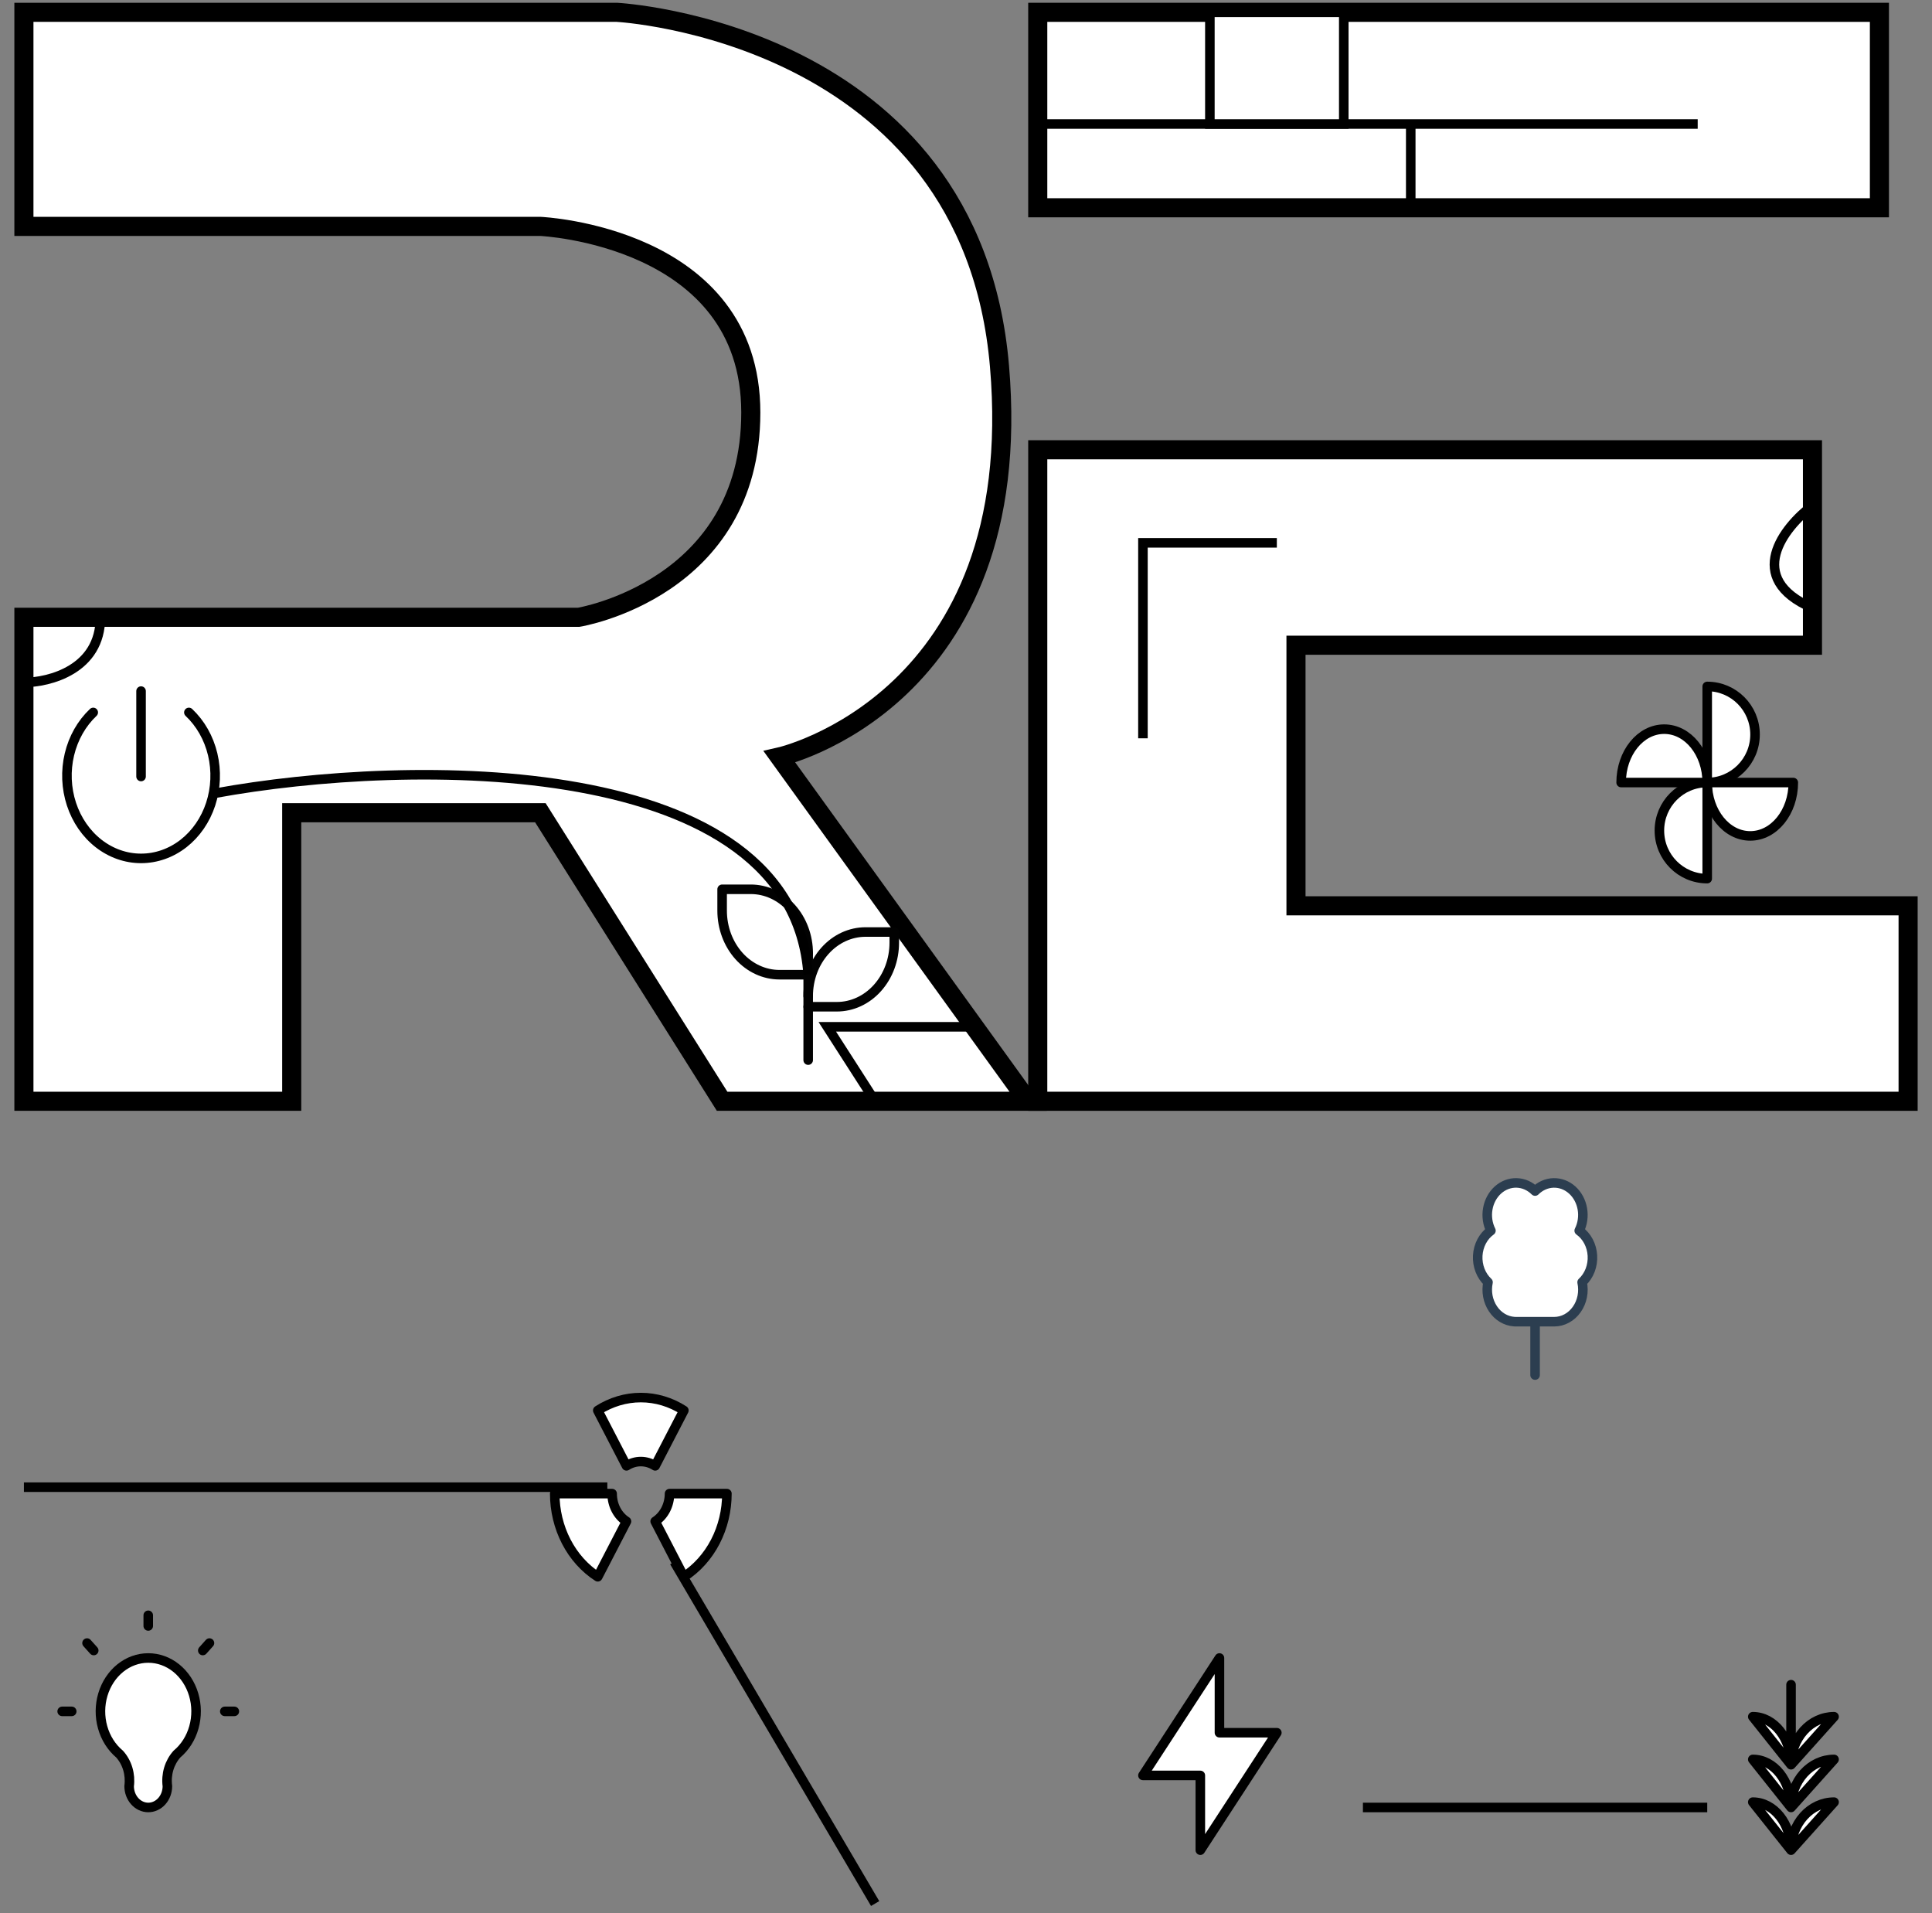 <svg width="101" height="100" viewBox="0 0 101 100" fill="none" xmlns="http://www.w3.org/2000/svg">
<rect x="0" y="0" width="101" height="100" fill="#808080" stroke="none"/>
<path d="M32.25 0.644H1.25V11.833H28.25C28.25 11.833 39.25 12.32 39.25 21.563C39.25 30.806 30.25 32.265 30.25 32.265H1.25V57.562H15.25V42.481H28.25L37.75 57.562H53.75L40.75 39.563C40.75 39.563 53.75 36.644 52.25 19.131C50.75 1.617 32.25 0.644 32.25 0.644Z" fill="white" stroke="black" stroke-width="0.998"/>
<path d="M54.251 10.86H98.251V0.644H54.251V10.86Z" fill="white"/>
<path d="M94.751 33.725V23.509H54.251V57.562H99.751V47.346H67.751V33.725H94.751Z" fill="white"/>
<path d="M54.251 10.86H98.251V0.644H54.251V10.86Z" stroke="black" stroke-width="0.998"/>
<path d="M94.751 33.725V23.509H54.251V57.562H99.751V47.346H67.751V33.725H94.751Z" stroke="black" stroke-width="0.998"/>
<path d="M71.25 94.474H89.25" stroke="black" stroke-width="0.499"/>
<path d="M63.75 86.661V90.567H66.75L62.75 96.706V92.799H59.75L63.75 86.661Z" fill="white" stroke="black" stroke-width="0.499" stroke-linecap="round" stroke-linejoin="round"/>
<path d="M42.251 49.831C42.251 48.943 41.934 48.091 41.372 47.463C40.809 46.835 40.046 46.482 39.251 46.482H37.751V47.599C37.751 48.486 38.067 49.338 38.629 49.966C39.192 50.594 39.955 50.947 40.751 50.947H42.251" fill="white"/>
<path d="M42.251 49.831C42.251 48.943 41.934 48.091 41.372 47.463C40.809 46.835 40.046 46.482 39.251 46.482H37.751V47.599C37.751 48.486 38.067 49.338 38.629 49.966C39.192 50.594 39.955 50.947 40.751 50.947H42.251" stroke="#020202" stroke-width="0.499" stroke-linecap="round" stroke-linejoin="round"/>
<path d="M42.25 52.063C42.25 51.175 42.566 50.323 43.129 49.695C43.691 49.067 44.454 48.715 45.25 48.715H46.75V49.273C46.75 50.161 46.434 51.012 45.871 51.64C45.309 52.268 44.546 52.621 43.75 52.621H42.25" fill="white"/>
<path d="M42.25 52.063C42.25 51.175 42.566 50.323 43.129 49.695C43.691 49.067 44.454 48.715 45.25 48.715H46.75V49.273C46.75 50.161 46.434 51.012 45.871 51.64C45.309 52.268 44.546 52.621 43.75 52.621H42.25" stroke="#020202" stroke-width="0.499" stroke-linecap="round" stroke-linejoin="round"/>
<path d="M42.25 55.411V49.831" stroke="#020202" stroke-width="0.499" stroke-linecap="round" stroke-linejoin="round"/>
<path d="M3.25 89.451H3.75H3.25ZM7.75 84.429V84.987V84.429ZM11.751 89.451H12.251H11.751ZM4.55 85.88L4.9 86.27L4.55 85.88ZM10.95 85.88L10.601 86.27L10.95 85.88Z" fill="white"/>
<path d="M10.95 85.88L10.601 86.27M3.25 89.451H3.75H3.25ZM7.75 84.429V84.987V84.429ZM11.751 89.451H12.251H11.751ZM4.55 85.88L4.9 86.27L4.55 85.88Z" stroke="black" stroke-width="0.499" stroke-linecap="round" stroke-linejoin="round"/>
<path d="M6.251 91.683C5.831 91.332 5.521 90.842 5.365 90.283C5.208 89.724 5.213 89.124 5.379 88.569C5.545 88.013 5.864 87.53 6.289 87.188C6.715 86.845 7.226 86.661 7.751 86.661C8.276 86.661 8.787 86.845 9.213 87.188C9.638 87.53 9.957 88.013 10.123 88.569C10.289 89.124 10.294 89.724 10.137 90.283C9.981 90.842 9.671 91.332 9.251 91.683C9.056 91.899 8.909 92.163 8.822 92.454C8.735 92.745 8.711 93.054 8.751 93.358C8.751 93.654 8.646 93.937 8.458 94.147C8.271 94.356 8.016 94.474 7.751 94.474C7.486 94.474 7.231 94.356 7.044 94.147C6.856 93.937 6.751 93.654 6.751 93.358C6.791 93.054 6.767 92.745 6.68 92.454C6.593 92.163 6.446 91.899 6.251 91.683Z" fill="white"/>
<path d="M6.251 91.683C5.831 91.332 5.521 90.842 5.365 90.283C5.208 89.724 5.213 89.124 5.379 88.569C5.545 88.013 5.864 87.53 6.289 87.188C6.715 86.845 7.226 86.661 7.751 86.661C8.276 86.661 8.787 86.845 9.213 87.188C9.638 87.53 9.957 88.013 10.123 88.569C10.289 89.124 10.294 89.724 10.137 90.283C9.981 90.842 9.671 91.332 9.251 91.683C9.056 91.899 8.909 92.163 8.822 92.454C8.735 92.745 8.711 93.054 8.751 93.358C8.751 93.654 8.646 93.937 8.458 94.147C8.271 94.356 8.016 94.474 7.751 94.474C7.486 94.474 7.231 94.356 7.044 94.147C6.856 93.937 6.751 93.654 6.751 93.358C6.791 93.054 6.767 92.745 6.68 92.454C6.593 92.163 6.446 91.899 6.251 91.683" stroke="black" stroke-width="0.499" stroke-linecap="round" stroke-linejoin="round"/>
<path d="M89.249 40.902C90.629 40.902 91.749 39.78 91.749 38.391C91.749 37.001 90.629 35.88 89.249 35.88V40.902Z" fill="white" stroke="black" stroke-width="0.499" stroke-linecap="round" stroke-linejoin="round"/>
<path d="M89.249 40.902C89.249 42.442 90.254 43.692 91.499 43.692C92.744 43.692 93.749 42.442 93.749 40.902H89.249Z" fill="white" stroke="black" stroke-width="0.499" stroke-linecap="round" stroke-linejoin="round"/>
<path d="M89.249 40.902C87.869 40.902 86.749 42.023 86.749 43.413C86.749 44.803 87.869 45.924 89.249 45.924V40.902Z" fill="white" stroke="black" stroke-width="0.499" stroke-linecap="round" stroke-linejoin="round"/>
<path d="M89.249 40.902C89.249 39.362 88.244 38.112 86.999 38.112C85.754 38.112 84.749 39.362 84.749 40.902H89.249Z" fill="white" stroke="black" stroke-width="0.499" stroke-linecap="round" stroke-linejoin="round"/>
<path d="M80.25 67.409L79.25 66.293L80.25 67.409Z" fill="white"/>
<path d="M80.25 67.409L79.25 66.293" stroke="#2C3E50" stroke-width="0.499" stroke-linecap="round" stroke-linejoin="round"/>
<path d="M80.25 66.851L81.25 65.735L80.25 66.851Z" fill="white"/>
<path d="M80.25 66.851L81.25 65.735" stroke="#2C3E50" stroke-width="0.499" stroke-linecap="round" stroke-linejoin="round"/>
<path d="M80.25 71.873V64.618V71.873Z" fill="white"/>
<path d="M80.25 71.873V64.618" stroke="#2C3E50" stroke-width="0.499" stroke-linecap="round" stroke-linejoin="round"/>
<path d="M79.162 69.08C78.943 69.066 78.73 68.998 78.537 68.882C78.344 68.766 78.176 68.604 78.046 68.407C77.915 68.211 77.824 67.985 77.78 67.746C77.736 67.506 77.74 67.259 77.79 67.021C77.609 66.853 77.466 66.639 77.372 66.397C77.279 66.155 77.238 65.892 77.252 65.629C77.267 65.366 77.338 65.111 77.457 64.884C77.577 64.657 77.743 64.465 77.942 64.324C77.768 63.978 77.709 63.575 77.777 63.185C77.844 62.796 78.033 62.446 78.31 62.197C78.587 61.949 78.934 61.819 79.289 61.829C79.645 61.84 79.985 61.991 80.25 62.255C80.515 61.991 80.855 61.84 81.21 61.83C81.565 61.82 81.912 61.95 82.189 62.199C82.466 62.447 82.654 62.797 82.722 63.186C82.789 63.575 82.731 63.978 82.557 64.324C82.756 64.465 82.922 64.657 83.042 64.884C83.162 65.111 83.232 65.366 83.247 65.629C83.262 65.892 83.221 66.155 83.128 66.397C83.034 66.639 82.891 66.853 82.709 67.021C82.762 67.267 82.764 67.523 82.715 67.77C82.666 68.017 82.568 68.248 82.427 68.446C82.287 68.645 82.108 68.805 81.904 68.915C81.7 69.026 81.476 69.083 81.25 69.083H79.25L79.162 69.08Z" fill="white" stroke="#2C3E50" stroke-width="0.499" stroke-linecap="round" stroke-linejoin="round"/>
<path d="M35.25 81.638L45.75 99.496" stroke="black" stroke-width="0.499"/>
<path d="M31.75 77.733H1.25" stroke="black" stroke-width="0.499"/>
<path d="M34.251 79.52L35.751 82.416C36.434 81.976 37.002 81.342 37.397 80.579C37.792 79.816 38 78.95 38.001 78.069H35.001C35.001 78.363 34.931 78.652 34.8 78.907C34.668 79.162 34.479 79.373 34.251 79.52Z" fill="white"/>
<path d="M34.251 79.52L35.751 82.416C36.434 81.976 37.002 81.342 37.397 80.579C37.792 79.816 38 78.95 38.001 78.069H35.001C35.001 78.363 34.931 78.652 34.8 78.907C34.668 79.162 34.479 79.373 34.251 79.52" stroke="black" stroke-width="0.499" stroke-linecap="round" stroke-linejoin="round"/>
<path d="M34.251 76.618L35.751 73.722C35.066 73.281 34.291 73.049 33.501 73.049C32.711 73.049 31.935 73.281 31.25 73.722L32.751 76.618C32.979 76.471 33.237 76.394 33.501 76.394C33.764 76.394 34.023 76.471 34.251 76.618Z" fill="white" stroke="black" stroke-width="0.499" stroke-linecap="round" stroke-linejoin="round"/>
<path d="M32.751 79.52L31.25 82.416C30.567 81.976 29.999 81.342 29.604 80.579C29.209 79.816 29.001 78.95 29 78.069H32.001C32 78.363 32.069 78.652 32.201 78.907C32.333 79.162 32.522 79.373 32.751 79.52Z" fill="white"/>
<path d="M32.751 79.52L31.25 82.416C30.567 81.976 29.999 81.342 29.604 80.579C29.209 79.816 29.001 78.95 29 78.069H32.001C32 78.363 32.069 78.652 32.201 78.907C32.333 79.162 32.522 79.373 32.751 79.52" stroke="black" stroke-width="0.499" stroke-linecap="round" stroke-linejoin="round"/>
<path d="M95.881 94.195C95.284 94.195 94.712 94.459 94.29 94.93C93.868 95.401 93.631 96.04 93.631 96.706L95.881 94.195ZM95.881 91.962C95.284 91.962 94.712 92.227 94.29 92.698C93.868 93.169 93.631 93.808 93.631 94.474L95.881 91.962ZM95.881 89.73C95.284 89.73 94.712 89.995 94.29 90.466C93.868 90.937 93.631 91.575 93.631 92.241L95.881 89.73ZM91.631 94.195C92.736 94.195 93.631 95.319 93.631 96.706L91.631 94.195ZM91.631 91.962C92.736 91.962 93.631 93.087 93.631 94.474L91.631 91.962ZM91.631 89.73C92.736 89.73 93.631 90.855 93.631 92.241L91.631 89.73ZM93.631 88.056V91.404V88.056Z" fill="white"/>
<path d="M93.631 88.056V91.404M95.881 94.195C95.284 94.195 94.712 94.459 94.29 94.93C93.868 95.401 93.631 96.04 93.631 96.706L95.881 94.195ZM95.881 91.962C95.284 91.962 94.712 92.227 94.29 92.698C93.868 93.169 93.631 93.808 93.631 94.474L95.881 91.962ZM95.881 89.73C95.284 89.73 94.712 89.995 94.29 90.466C93.868 90.937 93.631 91.575 93.631 92.241L95.881 89.73ZM91.631 94.195C92.736 94.195 93.631 95.319 93.631 96.706L91.631 94.195ZM91.631 91.962C92.736 91.962 93.631 93.087 93.631 94.474L91.631 91.962ZM91.631 89.73C92.736 89.73 93.631 90.855 93.631 92.241L91.631 89.73Z" stroke="black" stroke-width="0.499" stroke-linecap="round" stroke-linejoin="round"/>
<path d="M4.874 37.238C4.268 37.81 3.833 38.576 3.629 39.433C3.425 40.29 3.462 41.196 3.735 42.028C4.008 42.861 4.503 43.579 5.154 44.087C5.805 44.595 6.58 44.867 7.374 44.867C8.169 44.867 8.944 44.595 9.595 44.087C10.245 43.579 10.741 42.861 11.014 42.028C11.286 41.196 11.323 40.29 11.12 39.433C10.916 38.576 10.481 37.81 9.874 37.238" fill="white"/>
<path d="M4.874 37.238C4.268 37.81 3.833 38.576 3.629 39.433C3.425 40.29 3.462 41.196 3.735 42.028C4.008 42.861 4.503 43.579 5.154 44.087C5.805 44.595 6.58 44.867 7.374 44.867C8.169 44.867 8.944 44.595 9.595 44.087C10.245 43.579 10.741 42.861 11.014 42.028C11.286 41.196 11.323 40.29 11.12 39.433C10.916 38.576 10.481 37.81 9.874 37.238" stroke="black" stroke-width="0.499" stroke-linecap="round" stroke-linejoin="round"/>
<path d="M7.374 36.122V40.587" stroke="black" stroke-width="0.499" stroke-linecap="round" stroke-linejoin="round"/>
<path d="M11.25 41.46C21.417 39.6 41.45 39.34 42.25 50.947" stroke="black" stroke-width="0.499"/>
<path d="M54.251 6.482H88.751" stroke="black" stroke-width="0.499"/>
<path d="M63.249 0.644V6.482H70.249V0.644H63.249Z" fill="white" stroke="black" stroke-width="0.499"/>
<path d="M73.75 6.482V10.86" stroke="black" stroke-width="0.499"/>
<path d="M66.75 28.374H59.75V38.59" stroke="black" stroke-width="0.499"/>
<path d="M94.75 26.428C93.25 27.563 91.15 30.222 94.75 31.779" stroke="black" stroke-width="0.499"/>
<path d="M1.25 35.671C2.583 35.671 5.25 34.99 5.25 32.265" stroke="black" stroke-width="0.499"/>
<path d="M50.749 53.67H43.249L45.749 57.562" stroke="black" stroke-width="0.499"/>
</svg>
